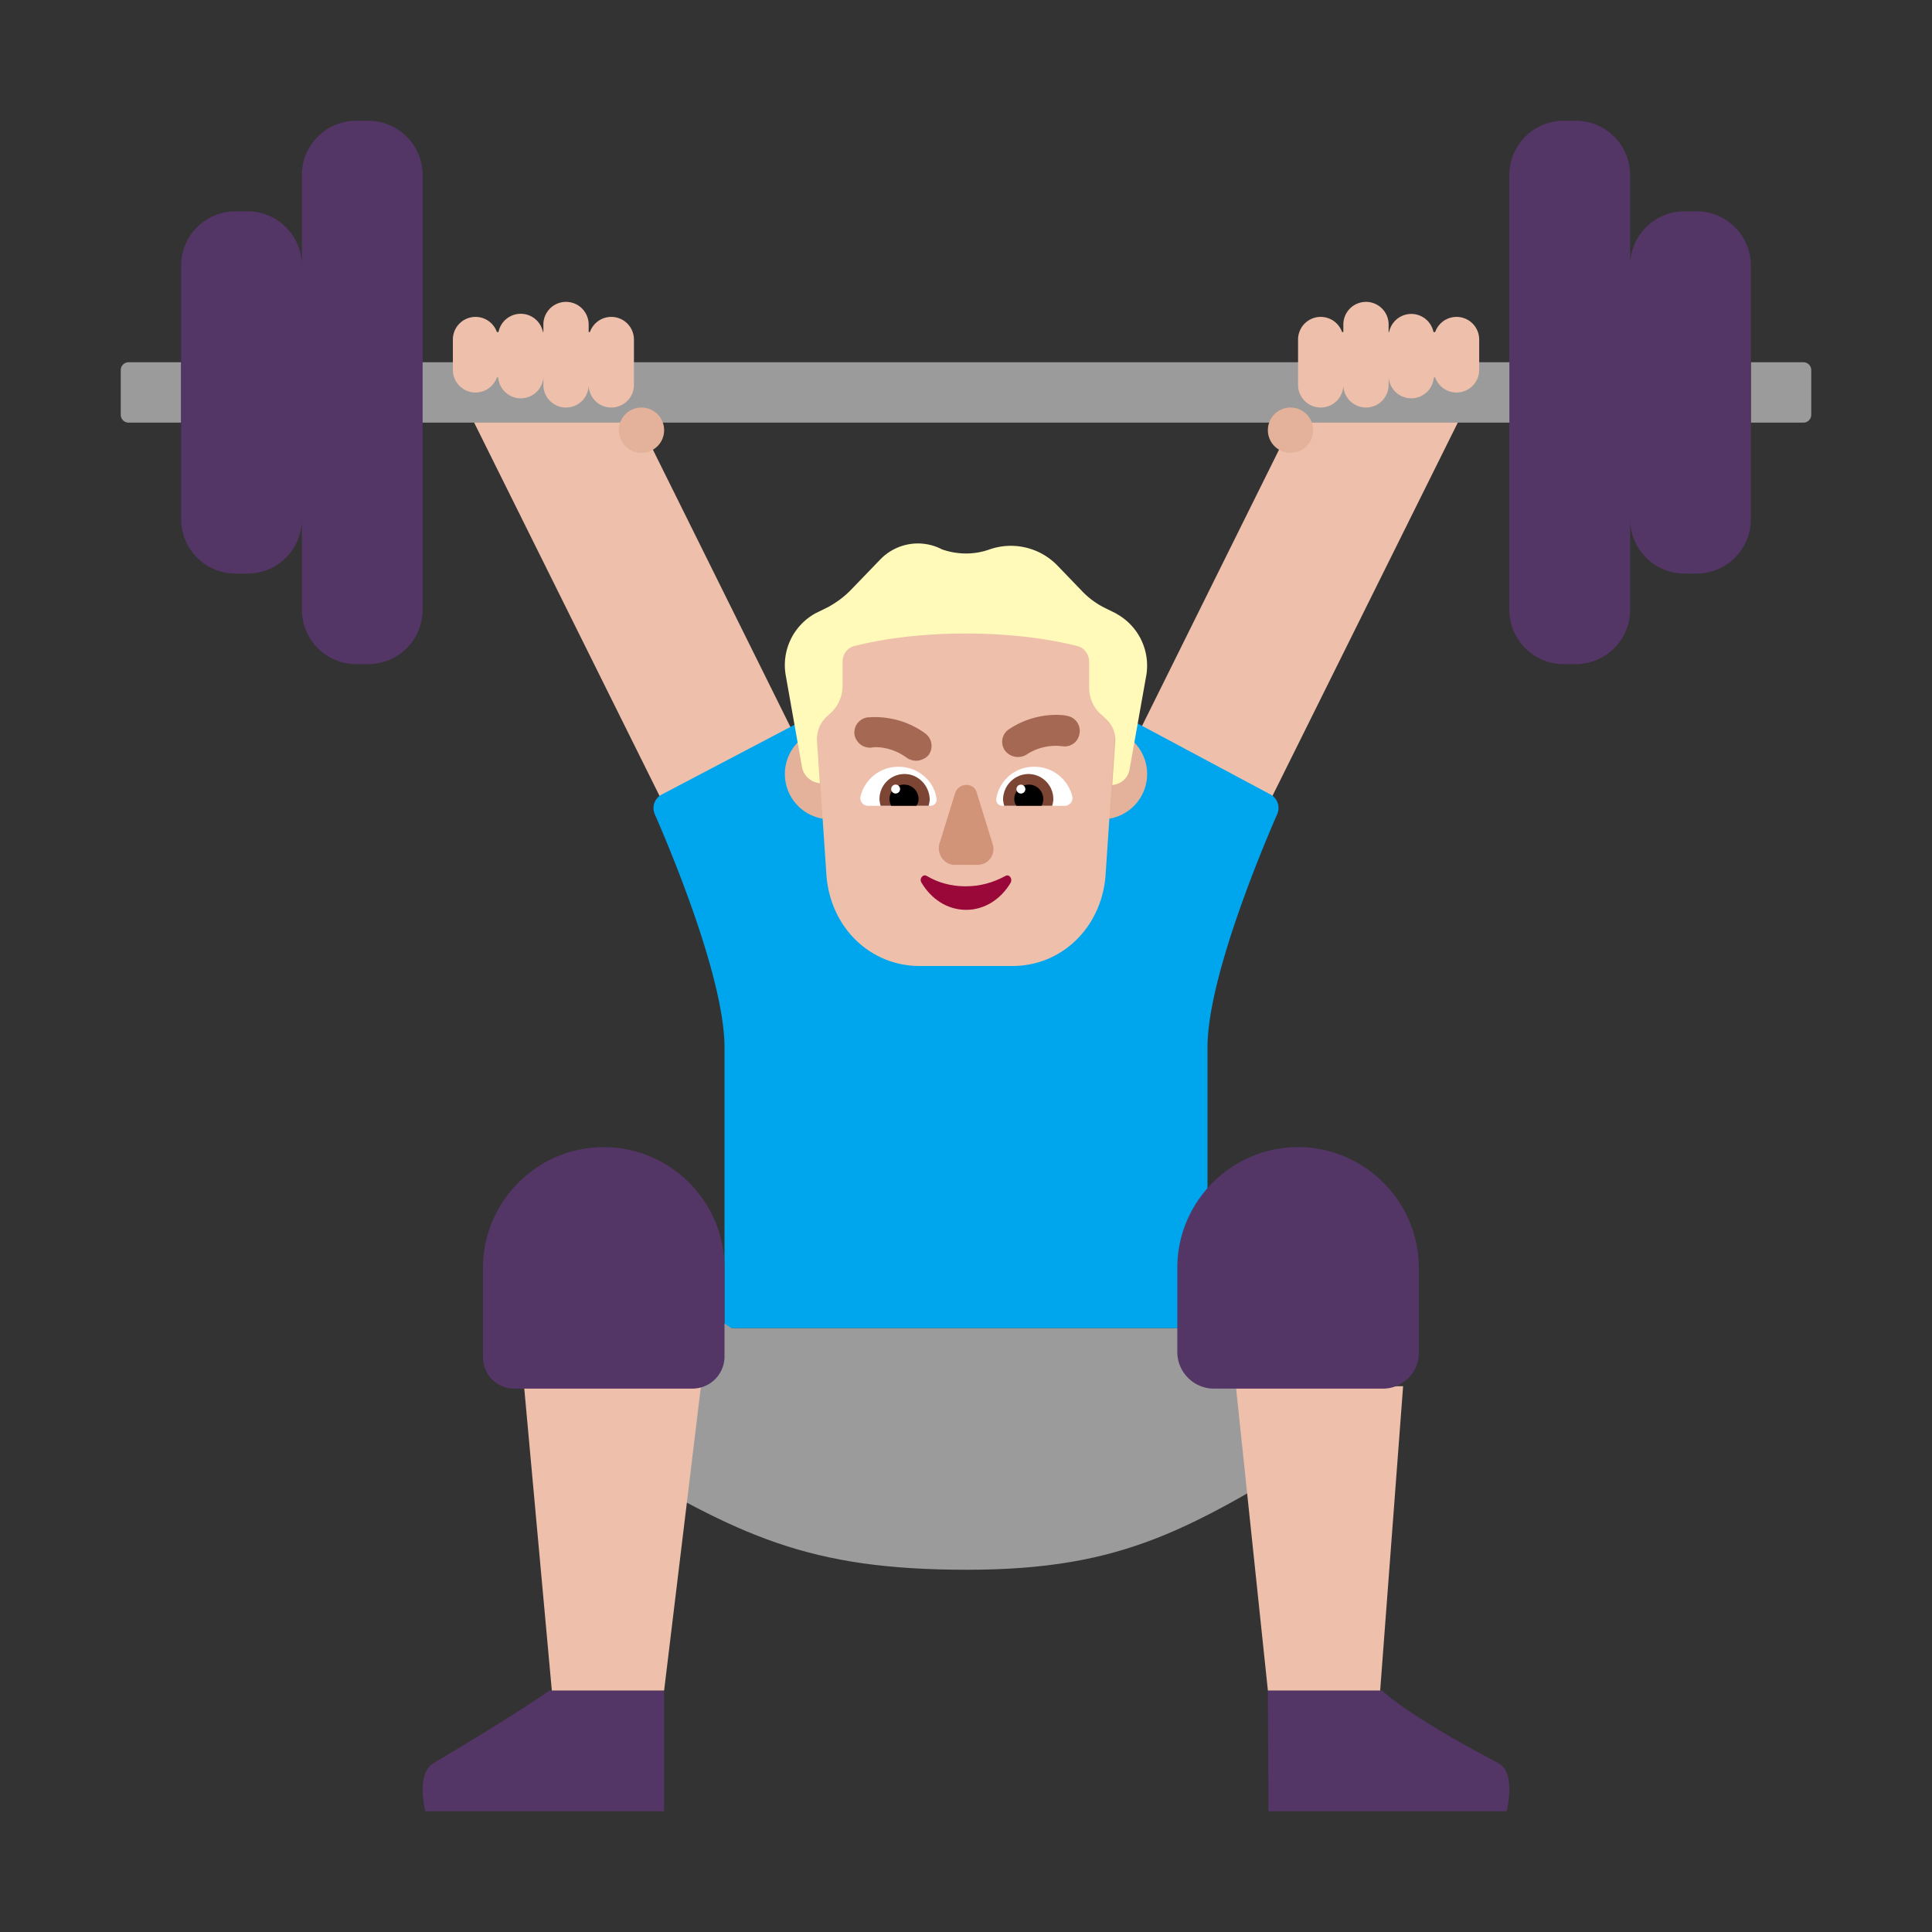 <svg width="32" height="32" fill="none" xmlns="http://www.w3.org/2000/svg"><rect width="100%" height="100%" fill="#333333" stroke="none"/><path d="M11 30v-2H9.102s-.53.38-1.917 1.2c-.307.18-.14.8-.14.8H11ZM21.01 30 21 28h1.892s.36.38 1.92 1.2c.312.16.142.8.142.8h-3.945Z" fill="#533566"/><path d="M14.5 14.878 12.323 16 7.86 7.013c-.254-.516-.058-.665.44-.924l.244-.06c-.489.25 2.313 1.51 1.552-.029l4.403 8.878ZM17.5 14.878 19.677 16l4.462-8.987c.254-.516.058-.665-.44-.924l-.244-.06c.489.25-2.313 1.51-1.552-.029L17.5 14.878Z" fill="#EEBFAA"/><path d="M21.155 13.483a.253.253 0 0 0-.112-.324L18.5 11.8 18 14l.04.07a3.84 3.84 0 0 0-2.04-.6c-.74 0-1.43.22-2.02.59l.03-.06-.46-2.2-2.59 1.36a.253.253 0 0 0-.115.325c.293.67 1.155 2.744 1.155 3.865V22h8v-4.65c0-1.122.864-3.198 1.155-3.867Z" fill="#00A6ED"/><path d="M14.5 12.82a.75.75 0 1 1-1.5 0 .75.75 0 0 1 1.5 0ZM19 12.82a.75.75 0 1 1-1.5 0 .75.75 0 0 1 1.5 0Z" fill="#E4B29A"/><path d="m23.05 20-3.12 2h-7.81L9 20l.45 3.17.55.93c2.26 1.35 3.39 1.9 6.02 1.9 2.63 0 3.72-.7 5.98-2.06l.5-.93.55-3.01Z" fill="#9B9B9B"/><path d="m9.14 28-.46-5.04h2.93L11 28H9.14ZM21 28l-.53-5.04h2.77L22.86 28H21Z" fill="#EEBFAA"/><path d="M2 6.13A.13.13 0 0 1 2.13 6H3v1h-.87A.13.13 0 0 1 2 6.87v-.74ZM26 6H6v1h20V6ZM29.87 6a.13.13 0 0 1 .13.13v.74a.13.13 0 0 1-.13.13H29V6h.87Z" fill="#9B9B9B"/><path d="M8.515 23h2.96a.533.533 0 0 0 .525-.515V21c0-1.101-.899-2-2-2s-2 .899-2 2v1.485c0 .283.232.515.515.515ZM20.106 23h2.798a.593.593 0 0 0 .596-.606V21c0-1.101-.9-2-2-2-1.101 0-2 .899-2 2v1.394c0 .333.273.606.606.606Z" fill="#533566"/><path d="M9.75 5.375a.375.375 0 1 0-.75 0V5.5h-.007a.375.375 0 0 0-.736 0H8.23a.375.375 0 0 0-.729.125v.5a.375.375 0 0 0 .729.125h.022a.375.375 0 0 0 .748 0L9 6.375a.375.375 0 1 0 .75 0 .375.375 0 1 0 .75 0v-.75a.375.375 0 0 0-.729-.125H9.75v-.125ZM22.25 5.375a.375.375 0 0 1 .75 0V5.5h.008a.375.375 0 0 1 .735 0h.028a.375.375 0 0 1 .729.125v.5a.375.375 0 0 1-.729.125h-.022a.375.375 0 0 1-.748 0L23 6.375a.375.375 0 0 1-.75 0 .375.375 0 0 1-.75 0v-.75a.375.375 0 0 1 .729-.125h.021v-.125Z" fill="#EEBFAA"/><path d="M10.625 7.5a.375.375 0 1 1 0-.75.375.375 0 0 1 0 .75ZM21.375 7.5a.375.375 0 1 0 0-.75.375.375 0 0 0 0 .75Z" fill="#E4B29A"/><path d="M5.9 2a.9.9 0 0 0-.9.9v1.5a.9.9 0 0 0-.9-.9h-.2a.9.9 0 0 0-.9.9v4.2a.9.9 0 0 0 .9.9h.2a.9.9 0 0 0 .9-.9v1.5a.9.9 0 0 0 .9.9h.2a.9.9 0 0 0 .9-.9V2.9a.9.9 0 0 0-.9-.9h-.2ZM25.9 2a.9.9 0 0 0-.9.9v7.2a.9.9 0 0 0 .9.9h.2a.9.9 0 0 0 .9-.9V8.6a.9.9 0 0 0 .9.9h.2a.9.9 0 0 0 .9-.9V4.4a.9.9 0 0 0-.9-.9h-.2a.9.9 0 0 0-.9.9V2.9a.9.9 0 0 0-.9-.9h-.2Z" fill="#533566"/><path d="M15.792 9.25c-1.327 0-2.383 1.158-2.286 2.526l.184 2.746c.078.859.736 1.478 1.54 1.478h1.54c.804 0 1.462-.62 1.54-1.478l.184-2.746c.097-1.368-.959-2.526-2.286-2.526h-.416Z" fill="#EEBFAA"/><path d="m18.492 10.164-.202-.1a1.358 1.358 0 0 1-.383-.289l-.393-.408A1.074 1.074 0 0 0 16.39 9.1c-.249.09-.527.09-.786 0a.864.864 0 0 0-1.026.169l-.48.497c-.115.12-.24.21-.383.29l-.202.099a.979.979 0 0 0-.498 1.035l.268 1.512a.33.33 0 0 0 .297.27l-.047-.707a.506.506 0 0 1 .143-.379l.087-.08a.613.613 0 0 0 .192-.437v-.408c0-.12.076-.23.191-.259.307-.08.95-.209 1.851-.209.902 0 1.544.13 1.851.209.115.03.192.14.192.259v.428c0 .169.067.328.192.438l.096.09a.46.46 0 0 1 .143.377l-.048.707a.311.311 0 0 0 .288-.269l.269-1.512a.98.98 0 0 0-.49-1.055Z" fill="#FFF9BA"/><path d="M16.641 12.425a.265.265 0 0 0 .217.113c.048 0 .095-.01.142-.038.26-.173.519-.148.575-.142h.01a.247.247 0 0 0 .293-.198.251.251 0 0 0-.198-.302c-.02-.01-.491-.094-.963.217a.249.249 0 0 0-.076.35Zm-1.62.128a.285.285 0 0 0 .152.047c.075 0 .16-.038.207-.094a.257.257 0 0 0-.056-.359c-.42-.306-.857-.272-.94-.265h-.014a.253.253 0 0 0-.217.284.262.262 0 0 0 .283.217c.02-.01.303-.038.586.17Z" fill="#A56953"/><path d="M14.253 13.19a.644.644 0 0 1 .629-.49c.314 0 .582.222.628.517.018.074-.037.13-.102.13h-1.035a.128.128 0 0 1-.12-.157ZM17.76 13.19a.644.644 0 0 0-.628-.49.629.629 0 0 0-.628.517c-.019.074.037.13.101.13h1.035a.128.128 0 0 0 .12-.157Z" fill="#fff"/><path d="M14.567 13.236c0-.231.185-.416.416-.416.222 0 .407.185.416.416 0 .037-.01.074-.018.11h-.795a.46.46 0 0 1-.019-.11ZM17.446 13.236a.414.414 0 0 0-.416-.416.426.426 0 0 0-.416.416c0 .037.01.074.019.11h.795c.009-.036.018-.073.018-.11Z" fill="#7D4533"/><path d="M14.974 12.996c.139 0 .24.11.24.24 0 .037-.01.074-.037.11h-.416a.239.239 0 0 1 .213-.351ZM17.04 12.996c-.139 0-.24.11-.24.24 0 .037.009.074.037.11h.415a.239.239 0 0 0-.213-.351Z" fill="#000"/><path d="m15.82 13.135-.26.84c-.05.17.08.35.25.35h.38c.18 0 .31-.17.25-.35l-.26-.84c-.04-.18-.3-.18-.36 0Z" fill="#D19479"/><path d="M15.993 14.68c-.24 0-.454-.06-.64-.17-.062-.04-.134.04-.09.11.16.27.428.45.739.45.31 0 .578-.18.738-.45.035-.07-.027-.15-.09-.11-.204.11-.417.17-.657.17Z" fill="#990838"/><path d="M14.908 13.07a.073.073 0 1 1-.147-.001.073.073 0 0 1 .147 0ZM16.983 13.07a.073.073 0 1 1-.147 0 .073.073 0 0 1 .147 0Z" fill="#fff"/></svg>